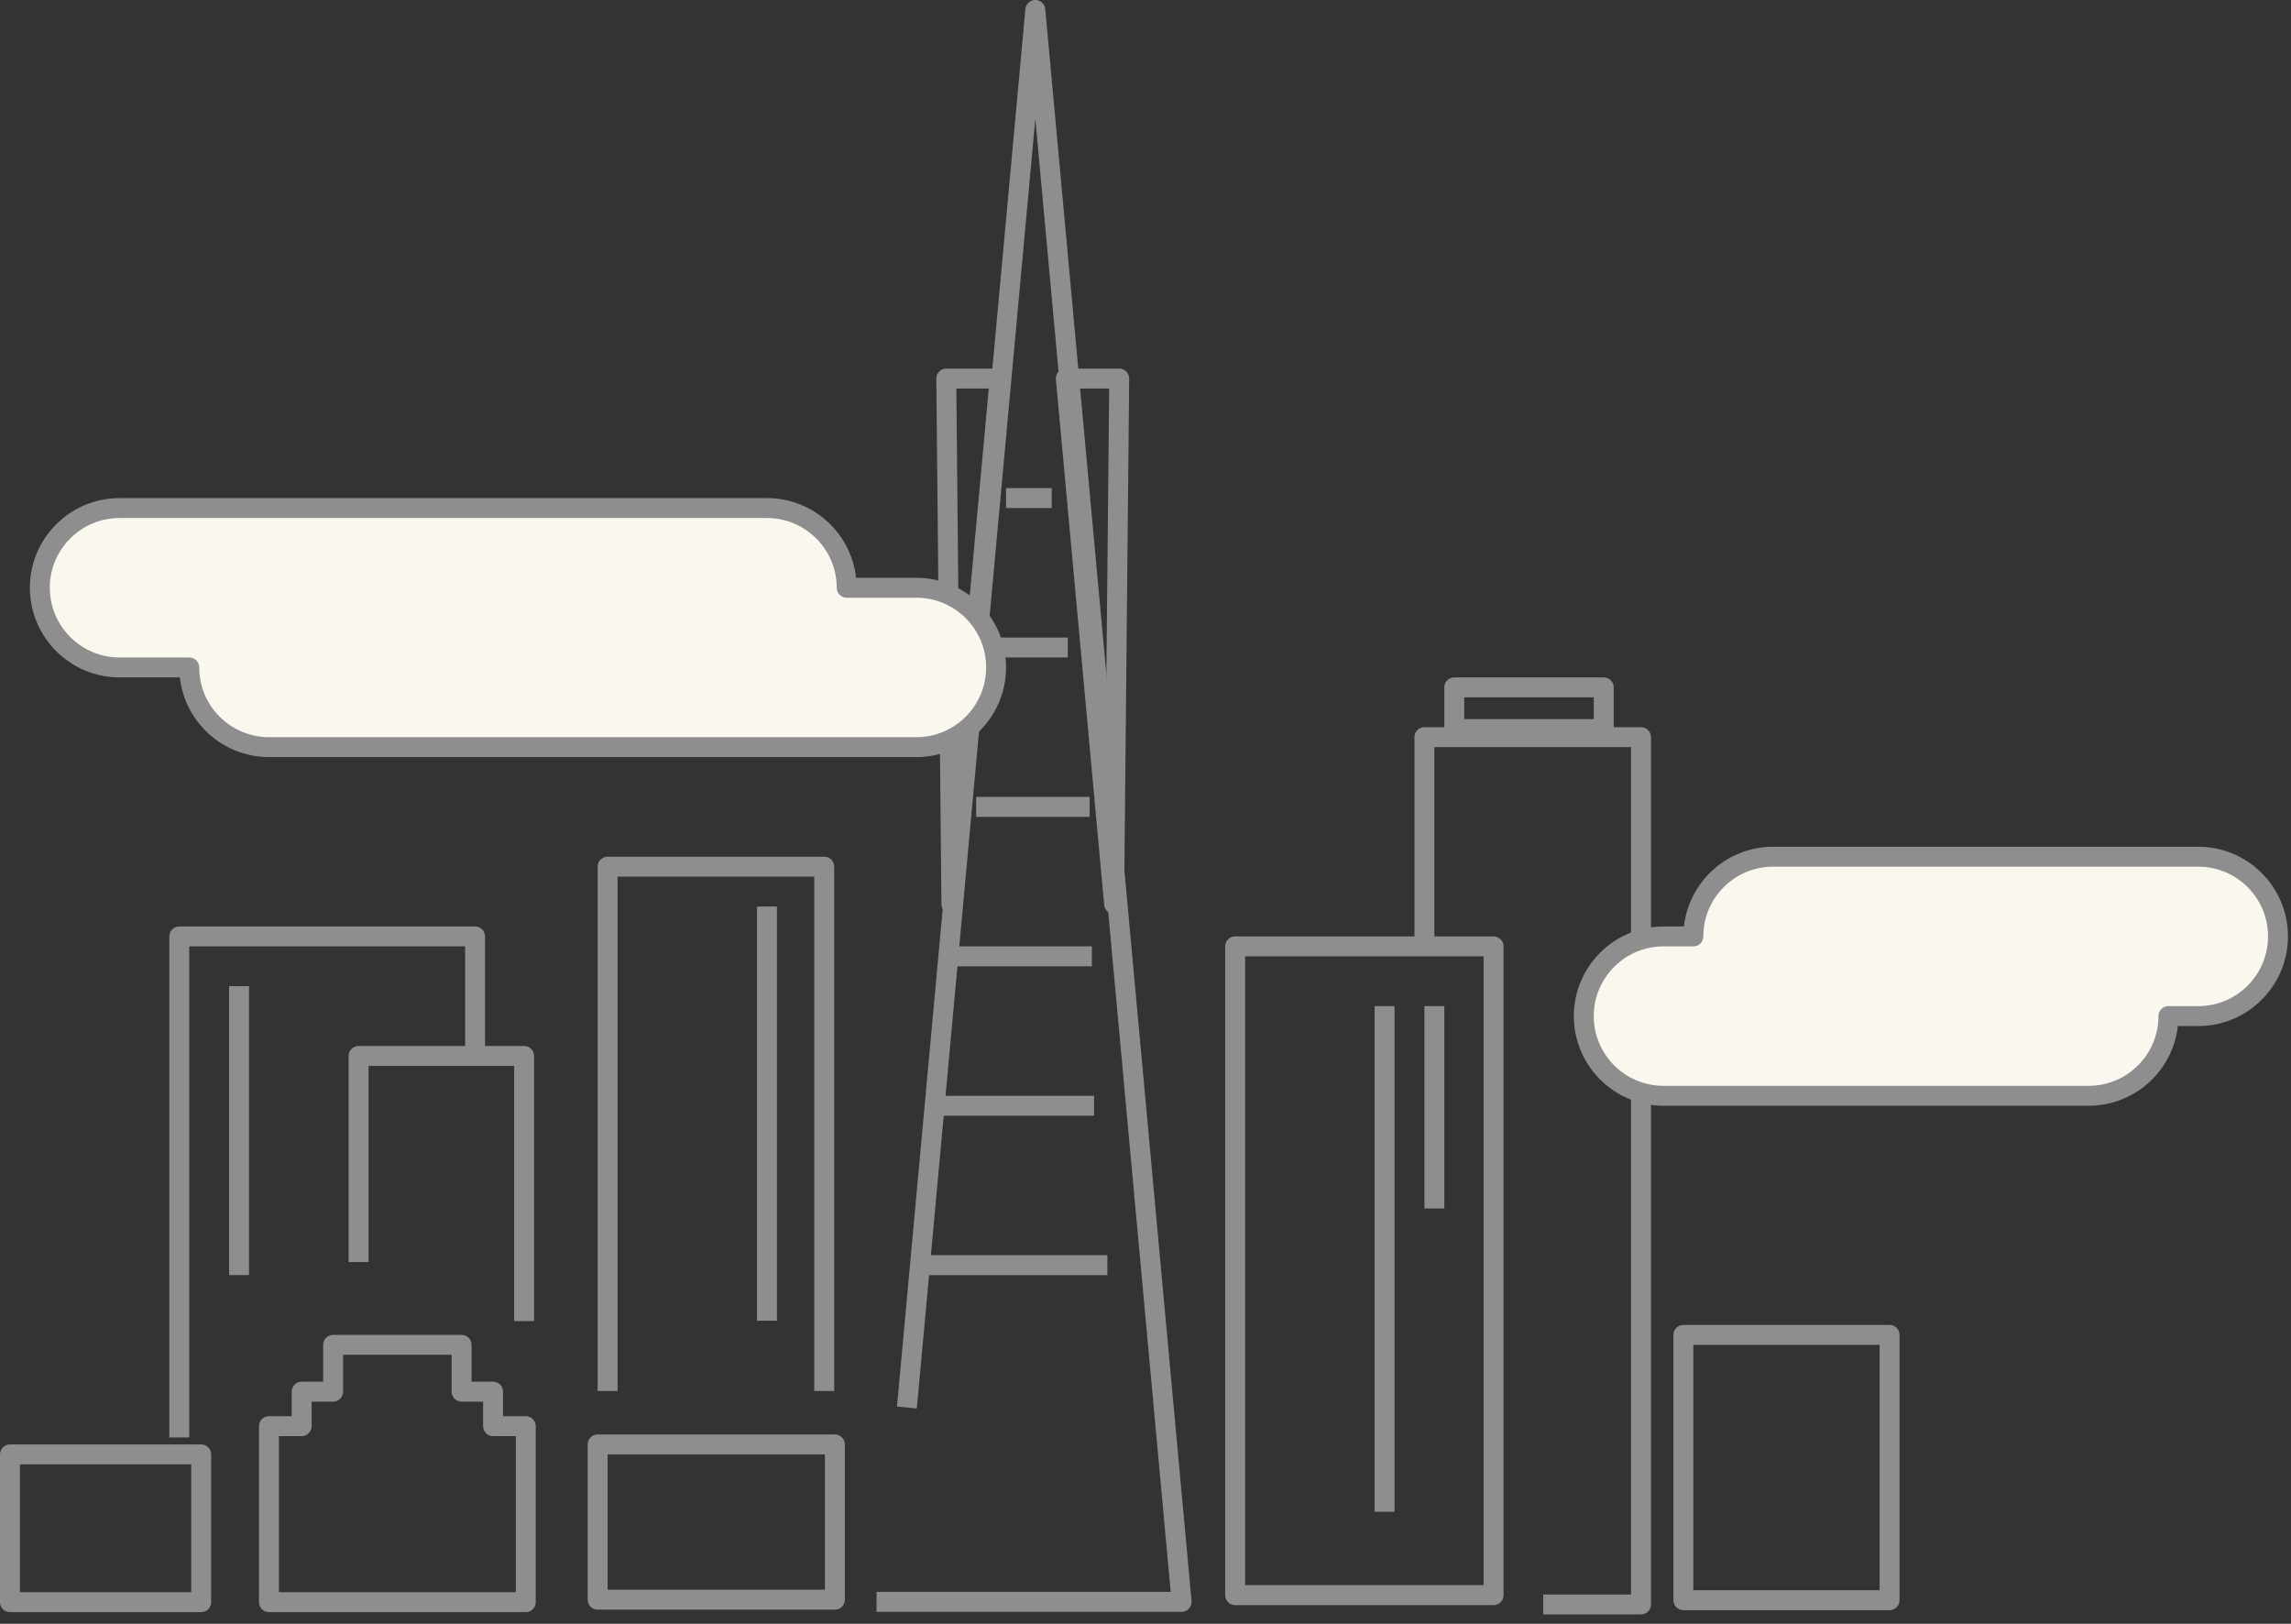 <?xml version="1.0" encoding="UTF-8"?>
<svg width="230px" height="163px" viewBox="0 0 230 163" version="1.1" xmlns="http://www.w3.org/2000/svg" xmlns:xlink="http://www.w3.org/1999/xlink">
    <rect x="0" y="0" width="230" height="163" fill="#333333" stroke="none"/>
    <!-- Generator: Sketch 41.2 (35397) - http://www.bohemiancoding.com/sketch -->
    <title>Group 2</title>
    <desc>Created with Sketch.</desc>
    <defs></defs>
    <g id="Holiday-Card" stroke="none" stroke-width="1" fill="none" fill-rule="evenodd" stroke-linejoin="round">
        <g id="Fog-Cutter" transform="translate(-605, -1332)" stroke="#8E8E8E" stroke-width="2">
            <g id="Group-2" transform="translate(606, 1333)">
                <polyline id="Stroke-1" points="87 159.801 88.253 159.801 117.626 159.801 102.939 0 90.046 140.293"></polyline>
                <polygon id="Stroke-3" points="99.362 37.001 94 37 94.514 89.749"></polygon>
                <polygon id="Stroke-4" points="106 37.001 111.362 37 110.848 89.749"></polygon>
                <polygon id="Stroke-5" points="123 159.126 148.943 159.126 148.943 94 123 94"></polygon>
                <polyline id="Stroke-7" points="142 94.933 142 73 163.746 73 163.746 160.059 153.93 160.059"></polyline>
                <polygon id="Stroke-9" points="145 72.188 160.004 72.188 160.004 68 145 68"></polygon>
                <polygon id="Stroke-13" points="59 159.582 82.817 159.582 82.817 144 59 144"></polygon>
                <polygon id="Stroke-15" points="26 159.831 26 142.165 29.284 142.165 29.284 138.702 32.443 138.702 32.443 134 39.056 134 38.728 134 45.341 134 45.341 138.702 48.5 138.702 48.5 142.165 51.784 142.165 51.784 159.831"></polygon>
                <polygon id="Stroke-16" points="0 159.831 19.199 159.831 19.199 145 0 145"></polygon>
                <polyline id="Stroke-18" points="81.746 138.633 81.746 86 60 86 60 138.633"></polyline>
                <polyline id="Stroke-21" points="51.618 131.617 51.618 105 43.309 105 35 105 35 125.69"></polyline>
                <polyline id="Stroke-22" points="46.694 104.873 46.694 93 17 93 17 143.294"></polyline>
                <polygon id="Stroke-23" points="168 159.635 188.699 159.635 188.699 133 168 133"></polygon>
                <path d="M76,90 L76,131.58" id="Stroke-29"></path>
                <path d="M100,49 L104.585,49" id="Stroke-30"></path>
                <path d="M98,64 L106.197,64" id="Stroke-32"></path>
                <path d="M97,80 L108.392,80" id="Stroke-34"></path>
                <path d="M95,95 L108.614,95" id="Stroke-36"></path>
                <path d="M93,110 L108.838,110" id="Stroke-38"></path>
                <path d="M91,126 L110.172,126" id="Stroke-40"></path>
                <path d="M138,100 L138,150.755" id="Stroke-41"></path>
                <path d="M143,100 L143,120.31" id="Stroke-43"></path>
                <path d="M23,126.997 L23,98" id="Stroke-44"></path>
                <path d="M84,58 L90.993,58 C95.415,58 99,61.591 99,66 C99,70.418 95.415,74 90.993,74 L26.007,74 C21.585,74 18,70.409 18,66 L11.007,66 C6.585,66 3,62.409 3,58 C3,53.582 6.585,50 11.007,50 L75.993,50 C80.415,50 84,53.591 84,58 Z" id="Combined-Shape" fill="#FAF7EE"></path>
                <path d="M216.693,93 L219.686,93 C224.108,93 227.693,96.591 227.693,101 C227.693,105.418 224.11,109 219.686,109 L177.007,109 C172.585,109 169,105.409 169,101 L166.007,101 C161.585,101 158,97.409 158,93 C158,88.582 161.583,85 166.007,85 L208.686,85 C213.108,85 216.693,88.591 216.693,93 Z" id="Combined-Shape-Copy-2" fill="#FAF7EE" transform="translate(192.847, 97) scale(-1, 1) translate(-192.847, -97) "></path>
            </g>
        </g>
    </g>
</svg>